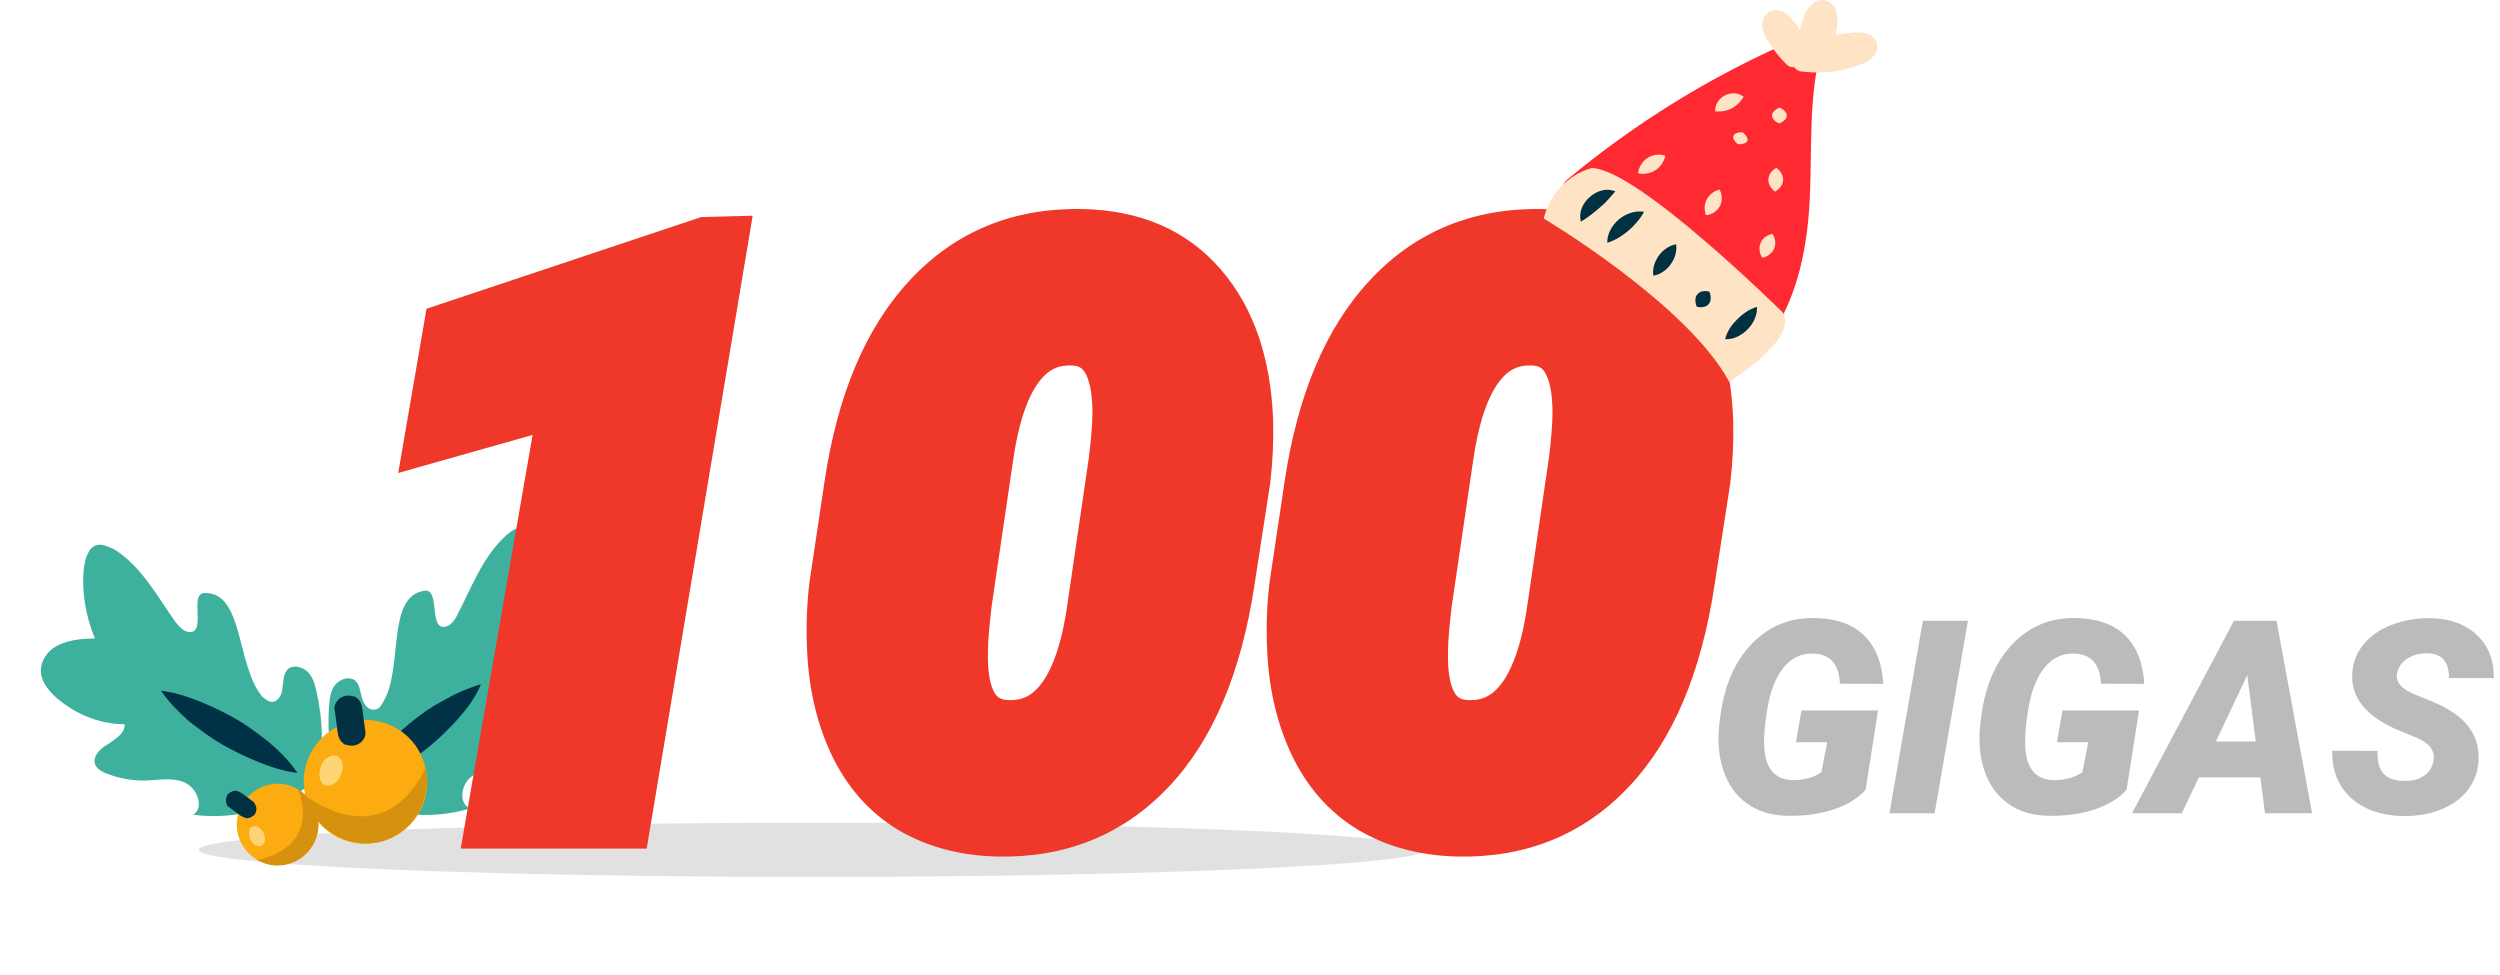 <svg width="277" height="108" viewBox="0 0 277 108" fill="none" xmlns="http://www.w3.org/2000/svg">
<g filter="url(#filter0_f)">
<ellipse cx="90" cy="94.162" rx="68" ry="3.005" fill="#C4C4C4" fill-opacity="0.5"/>
</g>
<g clip-path="url(#clip0)">
<path d="M37.869 87.698C36.626 84.756 36.227 81.445 36.456 78.217C36.535 77.365 36.614 76.513 37.143 75.879C37.672 75.245 38.607 74.92 39.283 75.36C39.869 75.756 39.88 76.651 40.112 77.321C40.3 78.08 40.846 78.79 41.604 78.602C41.961 78.552 42.225 78.236 42.4 77.875C44.769 74.127 42.702 65.999 47.078 65.452C48.73 65.252 47.575 69.478 49.14 69.459C49.81 69.451 50.339 68.817 50.645 68.186C52.261 65.075 53.515 61.565 56.215 59.202C56.746 58.792 57.411 58.336 58.039 58.418C59.069 58.584 59.53 59.699 59.811 60.725C60.425 63.361 60.458 66.049 59.774 68.611C61.159 68.504 62.588 68.308 63.801 68.785C65.148 69.217 66.28 70.323 66.253 71.757C66.264 72.653 65.781 73.421 65.252 74.054C63.447 76.406 60.783 78.007 57.972 78.534C58.03 79.564 59.243 80.042 60.187 80.389C61.13 80.736 62.169 81.574 61.913 82.563C61.785 83.057 61.34 83.287 60.986 83.56C59.699 84.382 58.229 84.893 56.71 85.046C55.282 85.243 53.67 85.129 52.383 85.951C51.096 86.773 50.72 88.928 52.07 89.584C47.525 90.939 42.597 90.328 38.455 88.094" fill="#3EB09E"/>
<path d="M39.783 86.957C40.481 85.515 41.315 84.25 42.286 83.163C43.257 82.076 44.317 81.032 45.424 80.123C46.531 79.213 47.728 78.347 49.061 77.658C50.305 76.926 51.728 76.281 53.288 75.814C52.68 77.3 51.755 78.521 50.785 79.609C49.814 80.696 48.754 81.739 47.647 82.649C46.54 83.558 45.343 84.424 44.009 85.113C42.676 85.801 41.343 86.49 39.783 86.957Z" fill="#003247"/>
<path d="M35.077 86.119C35.933 82.972 35.758 79.659 35.049 76.532C34.86 75.772 34.626 74.879 33.993 74.349C33.361 73.82 32.33 73.653 31.844 74.197C31.359 74.74 31.414 75.546 31.288 76.264C31.253 77.026 30.727 77.884 30.01 77.758C29.696 77.718 29.38 77.453 29.064 77.188C26.159 73.774 27.042 65.519 22.616 65.708C21.008 65.818 22.756 69.783 21.194 70.027C20.479 70.125 19.98 69.549 19.481 68.972C17.433 66.086 15.693 62.792 12.718 60.902C12.088 60.596 11.368 60.246 10.744 60.389C9.719 60.67 9.465 61.883 9.299 62.915C9.018 65.562 9.498 68.244 10.513 70.741C9.172 70.757 7.786 70.864 6.497 71.462C5.207 72.06 4.329 73.415 4.569 74.756C4.714 75.606 5.259 76.316 5.848 76.936C7.975 78.971 10.809 80.235 13.805 80.243C13.863 81.273 12.796 81.868 11.954 82.461C11.065 82.92 10.138 83.917 10.596 84.807C10.825 85.253 11.275 85.471 11.635 85.646C13.029 86.211 14.553 86.506 16.118 86.487C17.593 86.424 19.199 86.09 20.549 86.746C21.899 87.401 22.64 89.543 21.397 90.275C26.101 90.889 30.96 89.575 34.681 86.706" fill="#3EB09E"/>
<path d="M32.969 85.652C31.401 85.448 29.964 84.973 28.571 84.407C27.177 83.842 25.917 83.23 24.611 82.485C23.305 81.739 22.176 80.857 20.957 79.931C19.872 78.959 18.74 77.853 17.829 76.52C19.397 76.725 20.834 77.2 22.228 77.765C23.621 78.33 24.881 78.942 26.187 79.688C27.493 80.433 28.622 81.315 29.751 82.198C31.016 83.257 32.058 84.32 32.969 85.652Z" fill="#003247"/>
<path d="M33.85 88.195C32.955 84.532 35.191 80.831 38.937 79.978C42.594 79.082 46.289 81.321 47.14 85.074C48.035 88.737 45.799 92.438 42.053 93.291C38.396 94.187 34.701 91.948 33.85 88.195Z" fill="#FCAB10"/>
<path d="M33.85 88.194C34.744 91.857 38.439 94.097 42.052 93.29C45.709 92.394 47.944 88.693 47.139 85.074C47.139 85.074 43.367 94.708 33.85 88.194Z" fill="#D6920E"/>
<path d="M37.089 78.747C37.233 79.596 37.288 80.402 37.432 81.251C37.482 81.609 37.621 82.011 37.937 82.275C38.073 82.453 38.253 82.54 38.477 82.538C38.657 82.625 38.88 82.622 39.104 82.62C39.461 82.57 39.862 82.431 40.127 82.114C40.391 81.797 40.566 81.437 40.47 80.945C40.325 80.096 40.271 79.29 40.126 78.44C40.077 78.083 39.938 77.681 39.622 77.416C39.485 77.239 39.305 77.151 39.082 77.154C38.902 77.067 38.678 77.069 38.455 77.072C38.097 77.121 37.697 77.261 37.432 77.578C37.168 77.894 36.95 78.345 37.089 78.747Z" fill="#013041"/>
<path d="M37.329 83.761C36.656 83.545 35.857 84.048 35.554 84.903C35.208 85.848 35.442 86.741 35.982 87.003C36.656 87.219 37.455 86.716 37.757 85.861C38.194 84.96 37.959 84.067 37.329 83.761Z" fill="#FED576"/>
<path d="M28.525 95.294C26.362 94.022 25.569 91.298 26.839 89.132C28.11 86.966 30.828 86.171 32.99 87.444C35.153 88.716 35.947 91.439 34.676 93.606C33.539 95.725 30.731 96.477 28.525 95.294Z" fill="#FCAB10"/>
<path d="M28.525 95.295C30.688 96.567 33.406 95.772 34.677 93.606C35.947 91.44 35.153 88.717 32.991 87.444C32.991 87.444 35.928 93.546 28.525 95.295Z" fill="#D6920E"/>
<path d="M25.367 89.42C25.774 89.728 26.27 90.081 26.676 90.389C26.766 90.433 26.946 90.52 27.036 90.564C27.126 90.608 27.306 90.695 27.44 90.649C27.663 90.646 27.974 90.463 28.151 90.326C28.372 90.1 28.413 89.785 28.41 89.561C28.408 89.338 28.225 89.026 28.089 88.849C27.682 88.54 27.186 88.188 26.78 87.879C26.69 87.835 26.51 87.748 26.42 87.704C26.33 87.661 26.15 87.573 26.016 87.62C25.793 87.622 25.482 87.805 25.305 87.942C25.084 88.169 25.043 88.483 25.046 88.707C25.048 88.931 25.097 89.289 25.367 89.42Z" fill="#013041"/>
<path d="M27.988 91.582C27.587 91.722 27.462 92.44 27.737 93.019C28.013 93.598 28.553 93.86 28.953 93.721C29.398 93.491 29.48 92.863 29.204 92.284C28.929 91.705 28.389 91.443 27.988 91.582Z" fill="#FED576"/>
</g>
<path d="M206.71 87.49C205.909 88.428 204.742 89.155 203.209 89.673C201.676 90.181 199.977 90.42 198.111 90.391C196.324 90.371 194.815 89.922 193.585 89.043C192.354 88.164 191.476 86.939 190.948 85.366C190.421 83.794 190.279 82.022 190.523 80.049L190.641 79.17C191.09 75.859 192.252 73.237 194.127 71.304C196.012 69.37 198.316 68.428 201.041 68.477C203.424 68.516 205.255 69.155 206.534 70.395C207.813 71.636 208.526 73.428 208.673 75.772L203.868 75.757C203.8 74.614 203.517 73.779 203.019 73.252C202.53 72.725 201.832 72.446 200.924 72.417C199.576 72.368 198.463 72.9 197.584 74.014C196.705 75.117 196.104 76.699 195.782 78.76C195.509 80.518 195.411 81.885 195.489 82.861C195.636 85.215 196.695 86.406 198.668 86.436C199.859 86.455 200.904 86.167 201.803 85.571L202.462 82.246H198.99L199.605 78.716H208.087L206.71 87.49ZM214.356 90.112H209.347L213.053 68.784H218.048L214.356 90.112ZM235.626 87.49C234.825 88.428 233.658 89.155 232.125 89.673C230.592 90.181 228.893 90.42 227.027 90.391C225.24 90.371 223.731 89.922 222.501 89.043C221.271 88.164 220.392 86.939 219.864 85.366C219.337 83.794 219.195 82.022 219.439 80.049L219.557 79.17C220.006 75.859 221.168 73.237 223.043 71.304C224.928 69.37 227.232 68.428 229.957 68.477C232.34 68.516 234.171 69.155 235.45 70.395C236.729 71.636 237.442 73.428 237.589 75.772L232.784 75.757C232.716 74.614 232.433 73.779 231.935 73.252C231.446 72.725 230.748 72.446 229.84 72.417C228.492 72.368 227.379 72.9 226.5 74.014C225.621 75.117 225.021 76.699 224.698 78.76C224.425 80.518 224.327 81.885 224.405 82.861C224.552 85.215 225.611 86.406 227.584 86.436C228.775 86.455 229.82 86.167 230.719 85.571L231.378 82.246H227.906L228.521 78.716H237.003L235.626 87.49ZM250.45 86.128H243.639L241.749 90.112H236.227L247.521 68.784H252.237L256.178 90.112H250.963L250.45 86.128ZM245.514 82.158H249.938L249 74.805L245.514 82.158ZM269.625 84.341C269.84 83.237 269.244 82.383 267.838 81.777L265.436 80.781C262.066 79.268 260.465 77.207 260.631 74.6C260.699 73.408 261.109 72.349 261.861 71.421C262.613 70.483 263.653 69.756 264.981 69.238C266.31 68.721 267.76 68.472 269.332 68.491C271.441 68.53 273.136 69.145 274.415 70.337C275.704 71.528 276.339 73.125 276.319 75.127H271.339C271.368 74.307 271.192 73.652 270.812 73.164C270.44 72.666 269.825 72.407 268.966 72.388C268.126 72.368 267.384 72.564 266.739 72.974C266.095 73.384 265.714 73.936 265.597 74.629C265.411 75.606 266.134 76.406 267.765 77.031C269.405 77.656 270.597 78.193 271.339 78.643C273.673 80.039 274.767 81.924 274.62 84.297C274.542 85.527 274.146 86.606 273.434 87.534C272.721 88.462 271.729 89.18 270.46 89.688C269.2 90.195 267.784 90.439 266.212 90.42C265.06 90.4 263.99 90.22 263.004 89.878C262.018 89.536 261.173 89.038 260.47 88.384C259.044 87.065 258.36 85.332 258.419 83.184L263.443 83.198C263.385 84.292 263.595 85.122 264.073 85.689C264.552 86.245 265.357 86.523 266.49 86.523C267.33 86.523 268.028 86.333 268.585 85.952C269.151 85.561 269.498 85.024 269.625 84.341Z" fill="#BBBBBB"/>
<path d="M69.113 91.026H54.611L62.785 44.004L47.888 48.223L49.909 36.49L78.21 27.041L79.836 26.998L69.113 91.026ZM110.554 91.905C106.921 91.817 103.742 90.967 101.018 89.356C98.322 87.715 96.242 85.328 94.777 82.193C93.312 79.029 92.522 75.44 92.404 71.426C92.316 69.258 92.404 67.076 92.668 64.878L94.338 53.716C95.686 44.722 98.571 37.852 102.995 33.106C107.419 28.331 113.059 26.016 119.914 26.163C125.48 26.28 129.831 28.155 132.966 31.788C136.13 35.42 137.829 40.372 138.063 46.641C138.122 48.809 138.02 50.992 137.756 53.189L135.998 64.571C134.592 73.682 131.677 80.552 127.253 85.181C122.858 89.81 117.292 92.051 110.554 91.905ZM123.605 51.211C123.869 49.161 124.016 47.359 124.045 45.806C124.045 40.445 122.346 37.676 118.947 37.501C113.732 37.237 110.495 41.705 109.235 50.904L106.906 66.724C106.613 69.156 106.467 70.957 106.467 72.129C106.32 77.549 108.005 80.362 111.521 80.567C116.823 80.831 120.09 76.246 121.32 66.812L123.605 51.211ZM161.53 91.905C157.897 91.817 154.719 90.967 151.994 89.356C149.299 87.715 147.219 85.328 145.754 82.193C144.289 79.029 143.498 75.44 143.381 71.426C143.293 69.258 143.381 67.076 143.645 64.878L145.314 53.716C146.662 44.722 149.548 37.852 153.972 33.106C158.396 28.331 164.035 26.016 170.891 26.163C176.457 26.28 180.808 28.155 183.942 31.788C187.106 35.42 188.806 40.372 189.04 46.641C189.099 48.809 188.996 50.992 188.732 53.189L186.975 64.571C185.568 73.682 182.653 80.552 178.229 85.181C173.835 89.81 168.269 92.051 161.53 91.905ZM174.582 51.211C174.846 49.161 174.992 47.359 175.021 45.806C175.021 40.445 173.322 37.676 169.924 37.501C164.709 37.237 161.472 41.705 160.212 50.904L157.883 66.724C157.59 69.156 157.443 70.957 157.443 72.129C157.297 77.549 158.981 80.362 162.497 80.567C167.8 80.831 171.066 76.246 172.297 66.812L174.582 51.211Z" fill="#EF3829"/>
<path d="M69.113 91.026V94.026H71.653L72.072 91.521L69.113 91.026ZM54.611 91.026L51.656 90.512L51.045 94.026H54.611V91.026ZM62.785 44.004L65.741 44.518L66.558 39.818L61.968 41.118L62.785 44.004ZM47.888 48.223L44.931 47.714L44.123 52.407L48.705 51.11L47.888 48.223ZM49.909 36.49L48.959 33.644L47.257 34.212L46.953 35.98L49.909 36.49ZM78.21 27.041L78.129 24.043L77.683 24.055L77.26 24.196L78.21 27.041ZM79.836 26.998L82.795 27.493L83.396 23.9L79.755 23.999L79.836 26.998ZM69.113 88.026H54.611V94.026H69.113V88.026ZM57.567 91.54L65.741 44.518L59.83 43.491L51.656 90.512L57.567 91.54ZM61.968 41.118L47.07 45.337L48.705 51.11L63.603 46.891L61.968 41.118ZM50.844 48.733L52.866 36.999L46.953 35.98L44.931 47.714L50.844 48.733ZM50.859 39.335L79.16 29.887L77.26 24.196L48.959 33.644L50.859 39.335ZM78.291 30.04L79.917 29.997L79.755 23.999L78.129 24.043L78.291 30.04ZM76.877 26.502L66.154 90.53L72.072 91.521L82.795 27.493L76.877 26.502ZM110.554 91.905L110.481 94.904L110.489 94.904L110.554 91.905ZM101.018 89.356L99.458 91.919L99.474 91.928L99.49 91.938L101.018 89.356ZM94.777 82.193L92.055 83.453L92.059 83.463L94.777 82.193ZM92.404 71.426L95.403 71.339L95.403 71.322L95.402 71.305L92.404 71.426ZM92.668 64.878L89.701 64.434L89.695 64.478L89.689 64.521L92.668 64.878ZM94.338 53.716L91.371 53.272L91.371 53.272L94.338 53.716ZM102.995 33.106L105.19 35.151L105.196 35.145L102.995 33.106ZM119.914 26.163L119.85 29.162L119.851 29.162L119.914 26.163ZM132.966 31.788L130.695 33.748L130.704 33.758L132.966 31.788ZM138.063 46.641L141.062 46.56L141.062 46.544L141.061 46.529L138.063 46.641ZM137.756 53.189L140.721 53.647L140.728 53.597L140.734 53.546L137.756 53.189ZM135.998 64.571L133.033 64.113L133.033 64.113L135.998 64.571ZM127.253 85.181L125.084 83.108L125.077 83.116L127.253 85.181ZM123.605 51.211L126.574 51.646L126.578 51.62L126.581 51.594L123.605 51.211ZM124.045 45.806L127.044 45.863L127.045 45.834V45.806H124.045ZM118.947 37.501L119.102 34.505L119.099 34.504L118.947 37.501ZM109.235 50.904L112.203 51.341L112.206 51.326L112.208 51.311L109.235 50.904ZM106.906 66.724L103.938 66.287L103.933 66.326L103.928 66.365L106.906 66.724ZM106.467 72.129L109.466 72.21L109.467 72.17V72.129H106.467ZM111.521 80.567L111.346 83.562L111.359 83.563L111.372 83.563L111.521 80.567ZM121.32 66.812L118.352 66.377L118.349 66.401L118.346 66.424L121.32 66.812ZM110.626 88.906C107.429 88.828 104.766 88.088 102.545 86.774L99.49 91.938C102.718 93.847 106.413 94.805 110.481 94.904L110.626 88.906ZM102.577 86.793C100.436 85.49 98.735 83.576 97.495 80.923L92.059 83.463C93.749 87.079 96.209 89.941 99.458 91.919L102.577 86.793ZM97.5 80.933C96.229 78.188 95.51 75.008 95.403 71.339L89.406 71.514C89.533 75.872 90.396 79.869 92.055 83.453L97.5 80.933ZM95.402 71.305C95.321 69.3 95.402 67.277 95.647 65.236L89.689 64.521C89.407 66.874 89.312 69.217 89.407 71.548L95.402 71.305ZM95.635 65.322L97.305 54.16L91.371 53.272L89.701 64.434L95.635 65.322ZM97.305 54.161C98.597 45.534 101.315 39.309 105.19 35.151L100.801 31.061C95.828 36.395 92.774 43.911 91.371 53.272L97.305 54.161ZM105.196 35.145C109.002 31.036 113.8 29.033 119.85 29.162L119.978 23.163C112.317 23 105.835 25.625 100.794 31.067L105.196 35.145ZM119.851 29.162C124.717 29.264 128.206 30.864 130.695 33.748L135.237 29.828C131.456 25.446 126.244 23.295 119.977 23.163L119.851 29.162ZM130.704 33.758C133.297 36.735 134.849 40.96 135.066 46.753L141.061 46.529C140.809 39.783 138.963 34.106 135.228 29.817L130.704 33.758ZM135.065 46.722C135.119 48.741 135.024 50.777 134.777 52.831L140.734 53.546C141.015 51.207 141.125 48.877 141.062 46.56L135.065 46.722ZM134.791 52.731L133.033 64.113L138.963 65.029L140.721 53.647L134.791 52.731ZM133.033 64.113C131.681 72.873 128.934 79.08 125.084 83.108L129.422 87.254C134.419 82.025 137.502 74.491 138.963 65.028L133.033 64.113ZM125.077 83.116C121.301 87.094 116.565 89.035 110.619 88.906L110.489 94.904C118.019 95.068 124.416 92.526 129.429 87.247L125.077 83.116ZM126.581 51.594C126.854 49.468 127.012 47.553 127.044 45.863L121.045 45.75C121.019 47.164 120.884 48.853 120.63 50.829L126.581 51.594ZM127.045 45.806C127.045 42.894 126.599 40.211 125.327 38.139C123.932 35.867 121.732 34.641 119.102 34.505L118.792 40.496C119.561 40.536 119.909 40.782 120.214 41.278C120.642 41.975 121.045 43.357 121.045 45.806H127.045ZM119.099 34.504C115.41 34.318 112.353 35.893 110.179 38.893C108.136 41.712 106.92 45.701 106.263 50.497L112.208 51.311C112.811 46.907 113.843 44.063 115.037 42.414C116.101 40.946 117.269 40.419 118.796 40.497L119.099 34.504ZM106.267 50.467L103.938 66.287L109.874 67.161L112.203 51.341L106.267 50.467ZM103.928 66.365C103.632 68.817 103.467 70.768 103.467 72.129H109.467C109.467 71.147 109.594 69.495 109.885 67.083L103.928 66.365ZM103.468 72.048C103.388 74.994 103.777 77.725 105.047 79.845C106.442 82.175 108.684 83.406 111.346 83.562L111.695 77.572C110.841 77.522 110.483 77.245 110.194 76.762C109.779 76.07 109.399 74.685 109.466 72.21L103.468 72.048ZM111.372 83.563C115.116 83.749 118.207 82.132 120.391 79.067C122.443 76.187 123.655 72.11 124.295 67.2L118.346 66.424C117.755 70.948 116.719 73.88 115.504 75.585C114.421 77.105 113.227 77.648 111.669 77.571L111.372 83.563ZM124.289 67.247L126.574 51.646L120.637 50.777L118.352 66.377L124.289 67.247ZM161.53 91.905L161.458 94.904L161.465 94.904L161.53 91.905ZM151.994 89.356L150.434 91.919L150.451 91.928L150.467 91.938L151.994 89.356ZM145.754 82.193L143.031 83.453L143.036 83.463L145.754 82.193ZM143.381 71.426L146.38 71.339L146.379 71.322L146.378 71.305L143.381 71.426ZM143.645 64.878L140.678 64.434L140.671 64.478L140.666 64.521L143.645 64.878ZM145.314 53.716L142.348 53.272L142.347 53.272L145.314 53.716ZM153.972 33.106L156.166 35.151L156.172 35.145L153.972 33.106ZM170.891 26.163L170.827 29.162L170.827 29.162L170.891 26.163ZM183.942 31.788L181.671 33.748L181.68 33.758L183.942 31.788ZM189.04 46.641L192.039 46.56L192.039 46.544L192.038 46.529L189.04 46.641ZM188.732 53.189L191.697 53.647L191.705 53.597L191.711 53.546L188.732 53.189ZM186.975 64.571L184.01 64.113L184.01 64.113L186.975 64.571ZM178.229 85.181L176.061 83.108L176.054 83.116L178.229 85.181ZM174.582 51.211L177.55 51.646L177.554 51.62L177.558 51.594L174.582 51.211ZM175.021 45.806L178.021 45.863L178.021 45.834V45.806H175.021ZM169.924 37.501L170.079 34.505L170.075 34.504L169.924 37.501ZM160.212 50.904L163.18 51.341L163.182 51.326L163.184 51.311L160.212 50.904ZM157.883 66.724L154.915 66.287L154.909 66.326L154.904 66.365L157.883 66.724ZM157.443 72.129L160.442 72.21L160.443 72.17V72.129H157.443ZM162.497 80.567L162.322 83.562L162.335 83.563L162.348 83.563L162.497 80.567ZM172.297 66.812L169.329 66.377L169.325 66.401L169.322 66.424L172.297 66.812ZM161.603 88.906C158.406 88.828 155.743 88.088 153.521 86.774L150.467 91.938C153.695 93.847 157.389 94.805 161.458 94.904L161.603 88.906ZM153.554 86.793C151.412 85.49 149.712 83.576 148.472 80.923L143.036 83.463C144.726 87.079 147.186 89.941 150.434 91.919L153.554 86.793ZM148.476 80.933C147.206 78.188 146.487 75.008 146.38 71.339L140.382 71.514C140.509 75.872 141.372 79.869 143.032 83.453L148.476 80.933ZM146.378 71.305C146.297 69.3 146.378 67.277 146.623 65.236L140.666 64.521C140.384 66.874 140.289 69.217 140.383 71.548L146.378 71.305ZM146.612 65.322L148.281 54.16L142.347 53.272L140.678 64.434L146.612 65.322ZM148.281 54.161C149.574 45.534 152.291 39.309 156.166 35.151L151.777 31.061C146.804 36.395 143.75 43.911 142.348 53.272L148.281 54.161ZM156.172 35.145C159.979 31.036 164.777 29.033 170.827 29.162L170.955 23.163C163.294 23 156.812 25.625 151.771 31.067L156.172 35.145ZM170.827 29.162C175.694 29.264 179.183 30.864 181.671 33.748L186.214 29.828C182.432 25.446 177.22 23.295 170.954 23.163L170.827 29.162ZM181.68 33.758C184.273 36.735 185.826 40.96 186.042 46.753L192.038 46.529C191.786 39.783 189.94 34.106 186.205 29.817L181.68 33.758ZM186.041 46.722C186.096 48.741 186 50.777 185.754 52.831L191.711 53.546C191.992 51.207 192.102 48.877 192.039 46.56L186.041 46.722ZM185.768 52.731L184.01 64.113L189.939 65.029L191.697 53.647L185.768 52.731ZM184.01 64.113C182.658 72.873 179.911 79.08 176.061 83.108L180.398 87.254C185.396 82.025 188.479 74.491 189.94 65.028L184.01 64.113ZM176.054 83.116C172.277 87.094 167.542 89.035 161.595 88.906L161.465 94.904C168.995 95.068 175.393 92.526 180.405 87.247L176.054 83.116ZM177.558 51.594C177.831 49.468 177.989 47.553 178.021 45.863L172.022 45.75C171.995 47.164 171.861 48.853 171.607 50.829L177.558 51.594ZM178.021 45.806C178.021 42.894 177.575 40.211 176.304 38.139C174.909 35.867 172.709 34.641 170.079 34.505L169.769 40.496C170.537 40.536 170.886 40.782 171.19 41.278C171.618 41.975 172.021 43.357 172.021 45.806H178.021ZM170.075 34.504C166.387 34.318 163.329 35.893 161.155 38.893C159.113 41.712 157.896 45.701 157.24 50.497L163.184 51.311C163.787 46.907 164.819 44.063 166.014 42.414C167.077 40.946 168.246 40.419 169.772 40.497L170.075 34.504ZM157.244 50.467L154.915 66.287L160.851 67.161L163.18 51.341L157.244 50.467ZM154.904 66.365C154.609 68.817 154.443 70.768 154.443 72.129H160.443C160.443 71.147 160.571 69.495 160.861 67.083L154.904 66.365ZM154.444 72.048C154.365 74.994 154.754 77.725 156.023 79.845C157.419 82.175 159.661 83.406 162.322 83.562L162.672 77.572C161.818 77.522 161.46 77.245 161.171 76.762C160.756 76.07 160.375 74.685 160.442 72.21L154.444 72.048ZM162.348 83.563C166.093 83.749 169.184 82.132 171.367 79.067C173.419 76.187 174.631 72.11 175.272 67.2L169.322 66.424C168.732 70.948 167.695 73.88 166.481 75.585C165.398 77.105 164.204 77.648 162.646 77.571L162.348 83.563ZM175.265 67.247L177.55 51.646L171.614 50.777L169.329 66.377L175.265 67.247Z" fill="#EF3829"/>
<g clip-path="url(#clip1)">
<path d="M192.235 37.638C187.036 31.673 181.263 26.235 175 21.402C182.388 15.238 190.624 10.17 199.455 6.356C198.367 11.496 198.721 16.826 198.457 22.074C198.194 27.323 197.206 32.816 193.922 36.911" fill="#FF2932"/>
<path d="M193.677 36.193C188.468 30.244 182.696 24.813 176.443 19.976V22.864C183.723 16.837 191.819 11.873 200.489 8.118L197.487 5.811C196.398 11.368 196.716 17.007 196.398 22.628C196.135 27.068 195.301 31.871 192.48 35.458C192.108 35.848 191.9 36.367 191.9 36.906C191.9 37.446 192.108 37.964 192.48 38.355C192.864 38.735 193.382 38.948 193.922 38.948C194.462 38.948 194.981 38.735 195.364 38.355C198.612 34.223 199.9 29.274 200.381 24.099C200.889 18.378 200.29 12.558 201.451 6.901C201.544 6.511 201.522 6.102 201.389 5.724C201.255 5.346 201.016 5.015 200.698 4.771C200.381 4.526 200 4.378 199.601 4.345C199.202 4.313 198.801 4.396 198.448 4.585C189.464 8.506 181.083 13.689 173.558 19.976C173.176 20.359 172.961 20.879 172.961 21.42C172.961 21.961 173.176 22.481 173.558 22.864C179.808 27.691 185.58 33.11 190.793 39.045C192.534 41.033 195.41 38.137 193.686 36.157L193.677 36.193Z" fill="#FF2932"/>
<path d="M199.664 6.901C201.883 7.194 204.14 6.88 206.195 5.993C206.648 5.803 207.165 5.358 206.93 4.931C206.784 4.659 206.422 4.613 206.122 4.604C204.404 4.577 202.704 4.947 201.151 5.685C201.628 5.21 202.003 4.643 202.252 4.019C202.502 3.394 202.621 2.725 202.603 2.053C202.623 1.858 202.589 1.661 202.504 1.485C202.419 1.308 202.287 1.159 202.122 1.054C201.523 0.799 201.034 1.58 200.843 2.207C200.517 3.324 200.181 4.432 199.854 5.548L197.886 2.888C197.55 2.443 196.979 1.98 196.525 2.261C196.072 2.543 196.28 3.169 196.525 3.669C197.111 4.695 197.834 5.636 198.675 6.465" fill="#FFE3C5"/>
<path d="M199.664 7.927C201.136 8.111 202.628 8.053 204.081 7.754C204.778 7.611 205.461 7.408 206.122 7.146C206.842 6.955 207.459 6.493 207.846 5.857C208.015 5.508 208.045 5.108 207.928 4.738C207.812 4.368 207.559 4.057 207.22 3.868C206.574 3.592 205.862 3.51 205.17 3.632C203.597 3.746 202.059 4.153 200.635 4.831L201.841 6.429C202.689 5.593 203.265 4.52 203.492 3.351C203.682 2.288 203.737 0.844 202.666 0.218C201.596 -0.409 200.498 0.454 200.027 1.453C199.553 2.708 199.156 3.99 198.839 5.294L200.707 5.049C199.972 4.05 199.283 2.987 198.485 2.043C197.687 1.099 196.317 0.681 195.546 1.816C194.947 2.724 195.373 3.741 195.881 4.54C196.47 5.49 197.167 6.367 197.959 7.155C198.15 7.347 198.409 7.454 198.68 7.454C198.95 7.454 199.21 7.347 199.401 7.155C199.592 6.964 199.7 6.704 199.7 6.433C199.7 6.163 199.592 5.903 199.401 5.711C198.942 5.253 198.517 4.762 198.131 4.24C197.941 3.977 197.768 3.705 197.596 3.432C197.508 3.295 197.43 3.153 197.36 3.006C197.306 2.978 197.306 2.797 197.306 2.724C197.414 2.842 196.879 3.487 196.807 3.151C196.807 3.196 196.906 3.242 196.925 3.278C197.106 3.532 197.333 3.786 197.523 4.041L198.975 6.084C199.082 6.25 199.234 6.382 199.413 6.465C199.592 6.548 199.791 6.578 199.986 6.552C200.182 6.527 200.366 6.446 200.518 6.32C200.67 6.193 200.782 6.026 200.843 5.839C201.088 4.985 201.342 4.131 201.596 3.287C201.687 2.978 201.75 2.651 201.868 2.379C201.868 2.379 202.086 2.016 202.086 2.007C202.086 1.998 201.759 2.007 201.741 2.007C201.689 2.005 201.64 1.985 201.602 1.95C201.564 1.915 201.539 1.867 201.533 1.816C201.533 1.925 201.533 1.97 201.533 1.943C201.533 2.079 201.533 2.261 201.533 2.406C201.515 2.714 201.463 3.018 201.378 3.314C201.188 3.952 200.842 4.532 200.371 5.003C200.199 5.18 200.096 5.414 200.082 5.661C200.068 5.908 200.143 6.152 200.294 6.348C200.446 6.544 200.663 6.678 200.905 6.726C201.148 6.774 201.4 6.733 201.614 6.61C202.548 6.173 203.541 5.879 204.562 5.739C205.049 5.675 205.541 5.648 206.032 5.657C206.107 5.661 206.183 5.661 206.258 5.657C206.189 5.417 206.107 5.18 206.014 4.949C205.868 5.014 205.726 5.087 205.587 5.167C203.708 5.903 201.673 6.147 199.673 5.875C199.538 5.874 199.403 5.899 199.278 5.95C199.153 6.001 199.039 6.077 198.942 6.172C198.846 6.268 198.77 6.381 198.718 6.506C198.666 6.631 198.639 6.765 198.639 6.901C198.646 7.171 198.756 7.428 198.947 7.619C199.138 7.81 199.394 7.92 199.664 7.927Z" fill="#FFE3C5"/>
<path d="M191.663 42.068C191.663 42.068 199.047 37.419 197.387 34.722C197.387 34.722 181.368 18.887 176.361 18.787C175.118 19.159 173.992 19.847 173.094 20.785C172.196 21.722 171.556 22.876 171.236 24.135C171.236 24.135 186.883 33.442 191.663 42.068Z" fill="#FFE3C5" stroke="#FFE3C5" stroke-width="0.34" stroke-miterlimit="10"/>
<path d="M194.675 33.996C194.693 34.485 194.593 34.971 194.385 35.413C194.199 35.819 193.94 36.188 193.623 36.502C193.311 36.823 192.945 37.087 192.543 37.283C192.107 37.499 191.623 37.602 191.137 37.583C191.258 37.133 191.448 36.704 191.7 36.312C191.921 35.983 192.177 35.679 192.462 35.404C192.735 35.114 193.04 34.856 193.369 34.632C193.766 34.35 194.208 34.135 194.675 33.996V33.996Z" fill="#003041"/>
<path d="M189.387 32.307C189.51 32.564 189.564 32.849 189.541 33.134C189.535 33.332 189.464 33.522 189.34 33.676C189.215 33.831 189.044 33.94 188.852 33.987C188.575 34.059 188.285 34.059 188.008 33.987C187.885 33.727 187.832 33.439 187.854 33.152C187.864 32.955 187.937 32.767 188.062 32.616C188.189 32.466 188.356 32.355 188.543 32.298C188.821 32.235 189.11 32.238 189.387 32.307Z" fill="#003041"/>
<path d="M185.713 27.059C185.772 27.48 185.735 27.908 185.604 28.312C185.493 28.66 185.327 28.988 185.114 29.284C184.905 29.584 184.644 29.846 184.343 30.055C184 30.304 183.607 30.474 183.191 30.555C183.132 30.134 183.169 29.706 183.3 29.302C183.414 28.955 183.579 28.628 183.79 28.33C184.005 28.032 184.269 27.771 184.57 27.558C184.909 27.309 185.299 27.138 185.713 27.059V27.059Z" fill="#003041"/>
<path d="M182.157 23.472C181.928 23.901 181.647 24.3 181.323 24.662C181.047 24.99 180.744 25.294 180.415 25.57C180.099 25.844 179.759 26.09 179.4 26.305C178.986 26.556 178.545 26.757 178.084 26.904C178.077 26.386 178.209 25.875 178.465 25.424C178.696 24.999 179.003 24.62 179.372 24.307C179.744 23.995 180.172 23.758 180.633 23.608C181.12 23.429 181.646 23.382 182.157 23.472V23.472Z" fill="#003041"/>
<path d="M178.982 21.202C178.629 21.629 178.32 21.938 178.075 22.228C177.83 22.519 177.504 22.782 177.223 23.027C176.941 23.273 176.642 23.518 176.316 23.772C175.948 24.059 175.563 24.323 175.164 24.562C175.03 24.052 175.068 23.513 175.272 23.027C175.468 22.549 175.78 22.128 176.18 21.802C176.563 21.465 177.019 21.222 177.513 21.093C178.002 20.974 178.516 21.012 178.982 21.202V21.202Z" fill="#003041"/>
<path d="M195.256 28.566C195.08 28.294 194.977 27.981 194.956 27.658C194.937 27.403 194.98 27.147 195.083 26.913C195.17 26.689 195.31 26.49 195.491 26.332C195.752 26.116 196.065 25.972 196.398 25.915C196.574 26.187 196.677 26.499 196.698 26.823C196.717 27.075 196.674 27.327 196.571 27.558C196.469 27.791 196.314 27.997 196.117 28.157C195.87 28.366 195.573 28.507 195.256 28.566V28.566Z" fill="#FFE3C5"/>
<path d="M196.68 21.229C196.425 21.054 196.219 20.817 196.081 20.539C195.978 20.331 195.928 20.1 195.936 19.867C195.945 19.637 196.018 19.415 196.144 19.223C196.308 18.958 196.54 18.741 196.816 18.596C197.074 18.77 197.283 19.008 197.423 19.286C197.527 19.495 197.577 19.726 197.569 19.958C197.551 20.187 197.479 20.407 197.36 20.603C197.191 20.867 196.957 21.083 196.68 21.229V21.229Z" fill="#FFE3C5"/>
<path d="M197.124 13.675C196.881 13.574 196.666 13.415 196.498 13.212C196.395 13.086 196.341 12.929 196.344 12.767C196.35 12.605 196.418 12.452 196.534 12.34C196.716 12.151 196.94 12.008 197.187 11.922C197.432 12.021 197.648 12.18 197.813 12.386C197.917 12.511 197.975 12.668 197.977 12.83C197.961 12.994 197.891 13.148 197.777 13.266C197.595 13.452 197.371 13.592 197.124 13.675V13.675Z" fill="#FFE3C5"/>
<path d="M189.006 23.845C188.897 23.517 188.857 23.171 188.888 22.828C188.914 22.564 188.991 22.308 189.114 22.074C189.238 21.84 189.408 21.633 189.613 21.466C189.879 21.246 190.188 21.085 190.52 20.994C190.698 21.302 190.786 21.655 190.774 22.011C190.768 22.302 190.693 22.588 190.557 22.846C190.415 23.099 190.22 23.319 189.985 23.491C189.697 23.696 189.358 23.819 189.006 23.845V23.845Z" fill="#FFE3C5"/>
<path d="M192.552 15.972C192.358 15.822 192.198 15.633 192.081 15.418C192.03 15.293 192.03 15.153 192.081 15.028C192.136 14.906 192.237 14.812 192.362 14.764C192.594 14.68 192.841 14.646 193.088 14.664C193.284 14.814 193.447 15.003 193.568 15.218C193.634 15.337 193.65 15.478 193.614 15.609C193.554 15.731 193.45 15.825 193.323 15.872C193.077 15.962 192.814 15.997 192.552 15.972V15.972Z" fill="#FFE3C5"/>
<path d="M193.196 10.724C193.013 11.03 192.787 11.308 192.525 11.55C192.329 11.736 192.11 11.895 191.872 12.022C191.627 12.143 191.368 12.231 191.101 12.286C190.752 12.354 190.394 12.372 190.04 12.34C190.017 11.948 190.129 11.561 190.357 11.242C190.552 10.958 190.814 10.727 191.119 10.57C191.429 10.414 191.771 10.333 192.117 10.334C192.51 10.343 192.888 10.48 193.196 10.724Z" fill="#FFE3C5"/>
<path d="M184.516 17.253C184.436 17.612 184.285 17.952 184.071 18.251C183.893 18.493 183.671 18.699 183.418 18.86C183.168 19.027 182.888 19.145 182.593 19.205C182.234 19.287 181.862 19.287 181.504 19.205C181.535 18.829 181.666 18.468 181.885 18.161C182.056 17.895 182.282 17.669 182.547 17.498C182.824 17.325 183.132 17.211 183.454 17.162C183.81 17.104 184.175 17.136 184.516 17.253V17.253Z" fill="#FFE3C5"/>
</g>
<defs>
<filter id="filter0_f" x="12" y="81.157" width="156" height="26.01" filterUnits="userSpaceOnUse" color-interpolation-filters="sRGB">
<feFlood flood-opacity="0" result="BackgroundImageFix"/>
<feBlend mode="normal" in="SourceGraphic" in2="BackgroundImageFix" result="shape"/>
<feGaussianBlur stdDeviation="5" result="effect1_foregroundBlur"/>
</filter>
<clipPath id="clip0">
<rect width="45.964" height="56.218" fill="white" transform="matrix(0.436 -0.9 0.9 0.437 0 81.443)"/>
</clipPath>
<clipPath id="clip1">
<rect width="37" height="42.359" fill="white" transform="translate(171)"/>
</clipPath>
</defs>
</svg>
